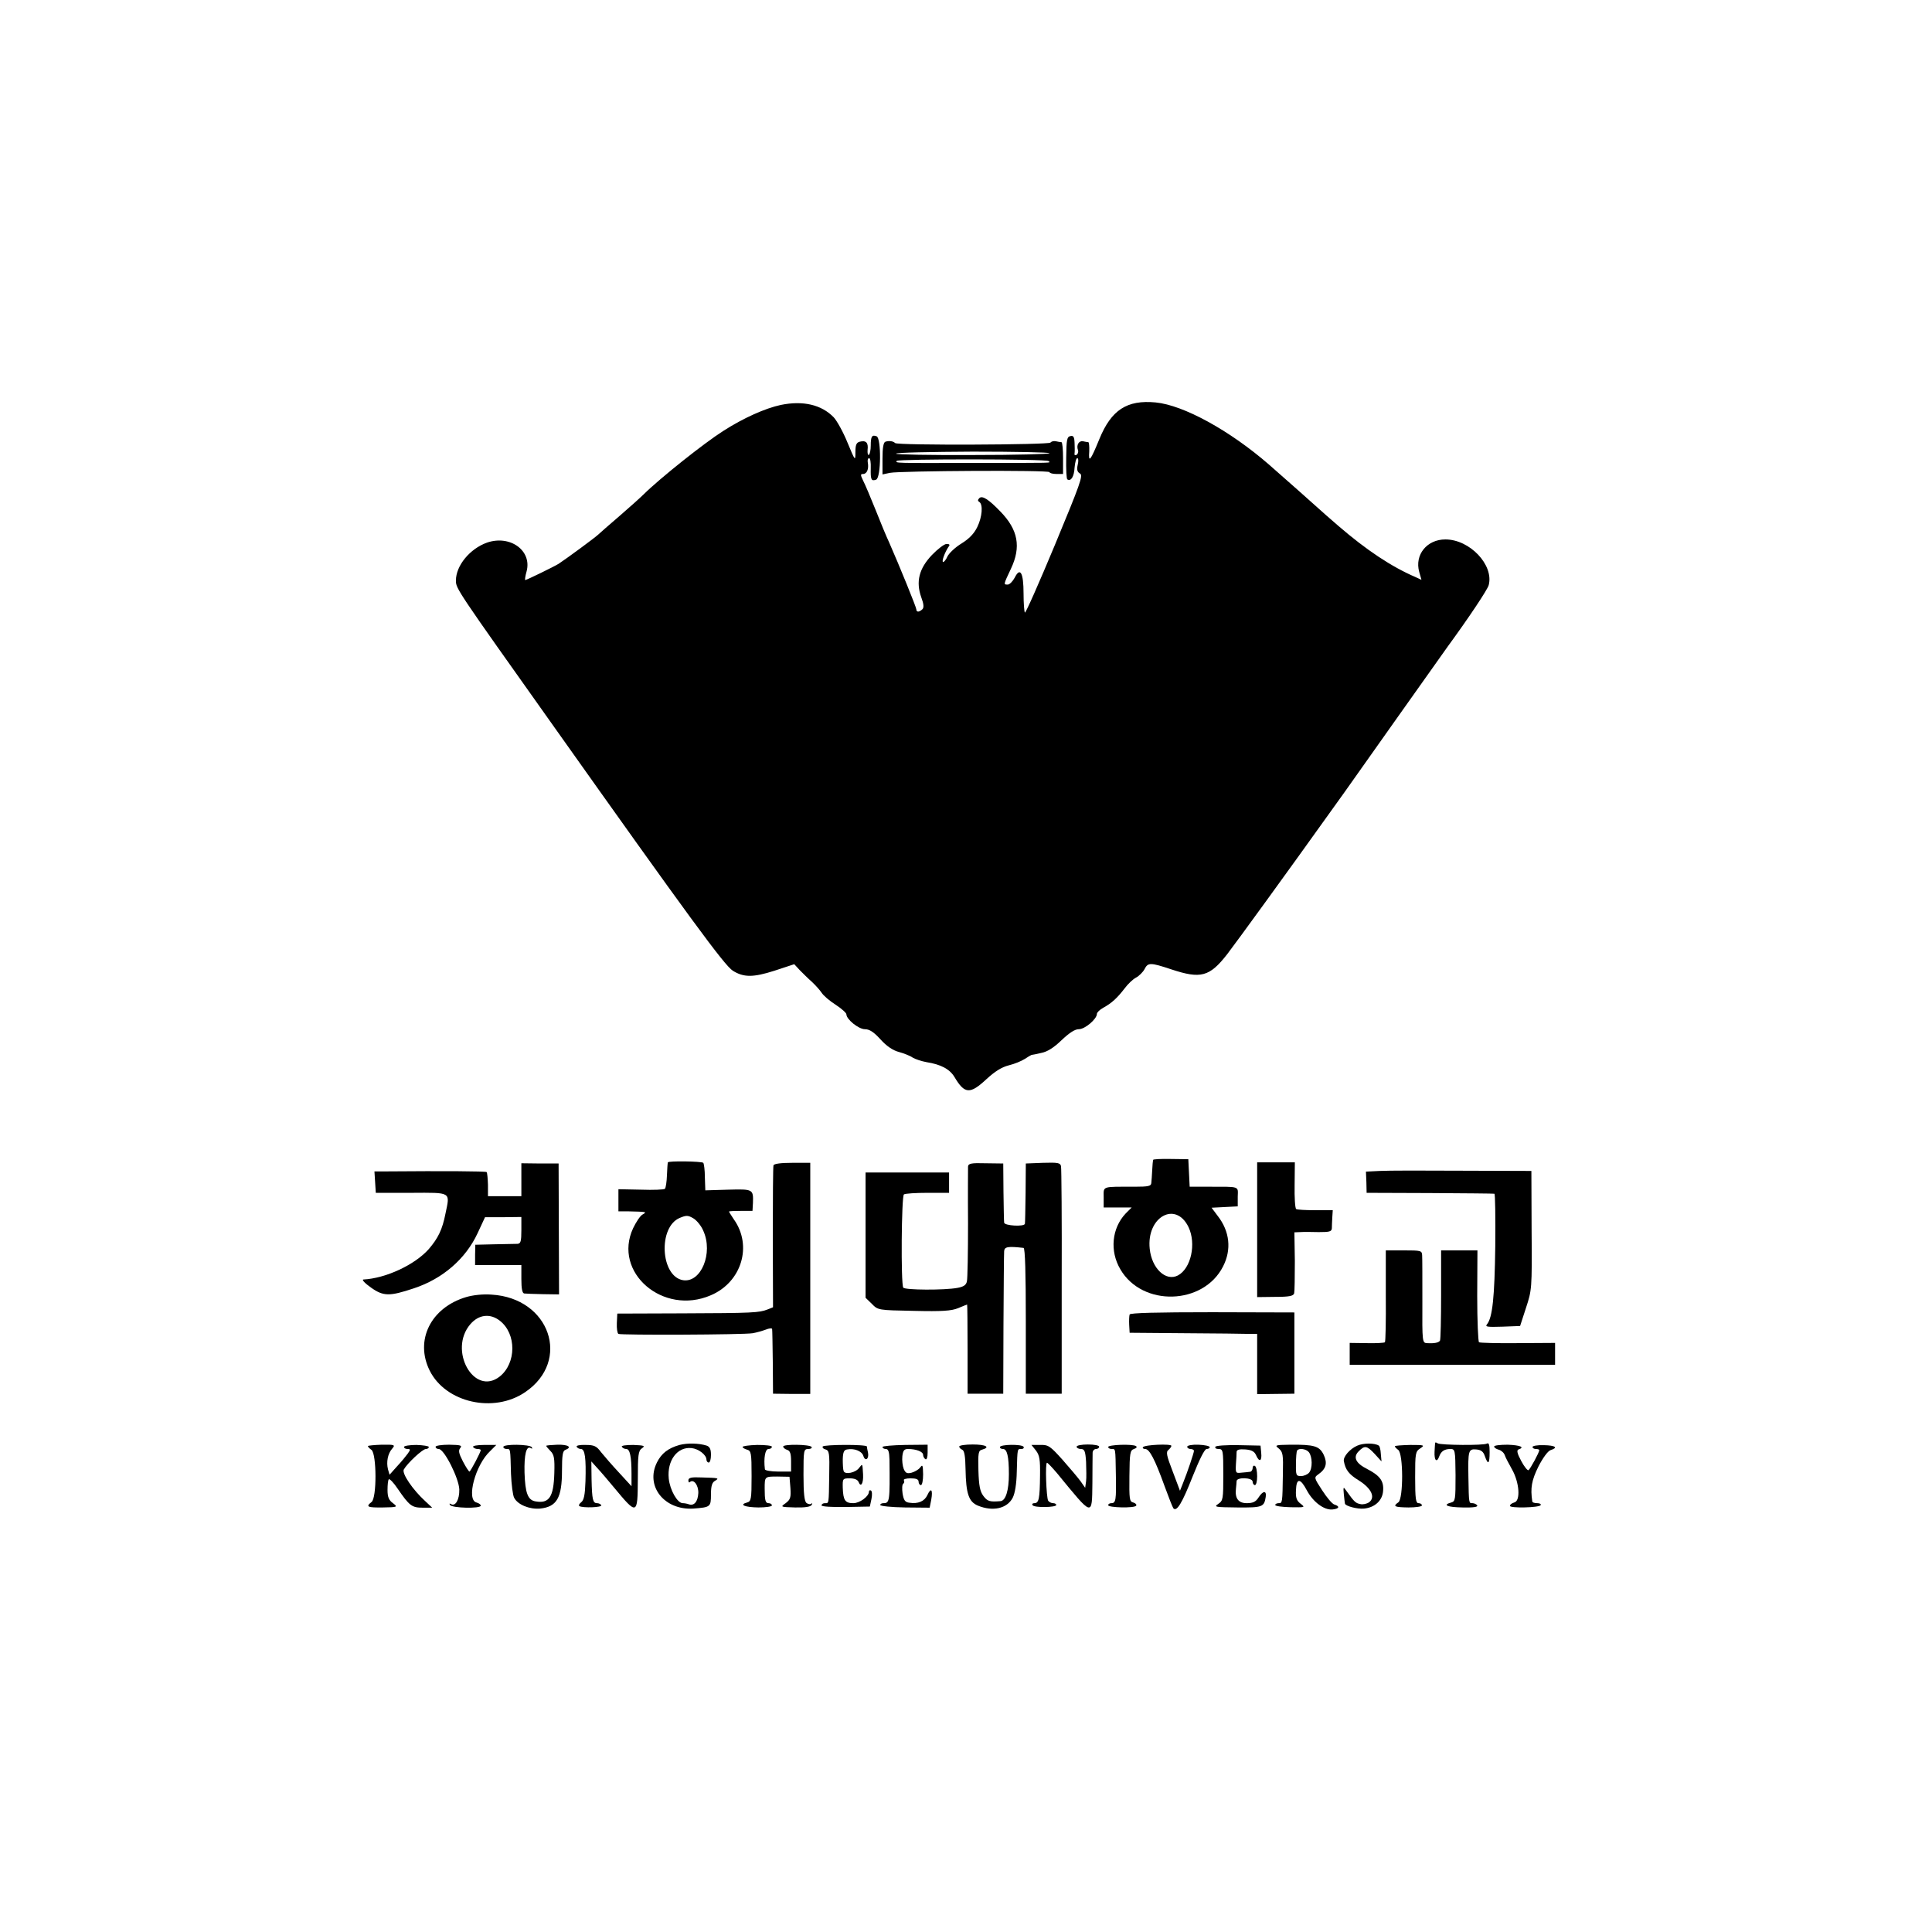 <?xml version="1.0" standalone="no"?>
<!DOCTYPE svg PUBLIC "-//W3C//DTD SVG 20010904//EN"
 "http://www.w3.org/TR/2001/REC-SVG-20010904/DTD/svg10.dtd">
<svg version="1.0" xmlns="http://www.w3.org/2000/svg"
 width="856pt" height="856pt" viewBox="0 0 856 856"
 preserveAspectRatio="xMidYMid meet">
<g transform="translate(0,856) scale(0.1,-0.1)"
fill="#000000" stroke="none">
<path d="M3460 6766 c-70 -15 -166 -58 -255 -115 -85 -54 -280 -209 -354 -282
-14 -14 -62 -57 -106 -95 -44 -38 -87 -75 -95 -83 -15 -14 -137 -104 -175
-129 -21 -13 -142 -72 -148 -72 -2 0 0 17 6 38 25 92 -72 163 -175 128 -76
-27 -138 -102 -138 -168 0 -36 0 -36 431 -643 600 -846 759 -1063 796 -1086
48 -30 90 -30 184 0 l88 29 25 -27 c14 -14 37 -37 53 -51 15 -14 35 -36 43
-48 8 -13 36 -37 63 -54 26 -17 47 -36 47 -42 0 -22 54 -66 82 -66 20 0 39
-12 69 -45 27 -30 55 -49 82 -56 22 -6 50 -17 61 -25 12 -7 39 -16 61 -20 64
-10 103 -31 124 -66 45 -76 69 -77 142 -9 37 34 67 53 99 61 25 6 56 19 70 28
14 9 27 17 30 18 3 0 23 4 44 9 26 5 55 23 89 56 35 33 59 49 77 49 27 0 80
45 80 68 0 6 12 18 28 27 37 20 62 43 95 86 14 19 37 41 51 48 13 7 30 24 37
37 15 30 26 30 119 -1 130 -43 169 -33 247 67 40 52 269 367 459 633 24 33 51
71 61 85 10 14 113 160 230 325 117 165 219 309 227 320 90 123 178 254 182
273 23 89 -84 202 -192 202 -82 0 -137 -68 -116 -144 l10 -35 -26 12 c-107 46
-218 120 -341 226 -42 36 -78 68 -81 71 -6 6 -181 161 -228 202 -174 151 -378
263 -502 275 -127 12 -196 -33 -249 -162 -40 -98 -49 -108 -45 -55 1 22 -1 40
-4 41 -4 0 -15 2 -24 4 -18 3 -30 -17 -22 -39 3 -8 0 -17 -6 -21 -6 -4 -11 -1
-9 6 1 8 1 29 0 47 -1 26 -5 33 -18 30 -16 -3 -18 -16 -19 -96 -1 -51 1 -94 5
-96 16 -10 30 12 32 52 2 23 7 42 12 42 5 0 6 -13 2 -29 -5 -22 -2 -32 10 -39
15 -8 1 -46 -111 -316 -70 -168 -130 -304 -133 -300 -3 3 -6 41 -6 84 0 93
-15 119 -39 71 -9 -17 -23 -31 -31 -31 -19 0 -20 -2 14 70 46 97 32 173 -47
254 -51 53 -80 72 -93 59 -8 -8 -7 -13 0 -17 17 -11 13 -66 -9 -111 -14 -29
-36 -52 -70 -73 -28 -17 -55 -43 -62 -57 -6 -14 -15 -25 -19 -25 -9 0 8 45 24
68 7 8 4 12 -9 12 -10 0 -39 -22 -65 -49 -57 -60 -72 -118 -47 -188 11 -29 12
-45 5 -52 -14 -14 -27 -14 -27 -1 0 9 -74 191 -121 298 -11 23 -38 88 -60 144
-22 55 -47 114 -55 129 -12 25 -12 29 0 29 17 0 26 22 21 50 -2 11 0 20 6 20
5 0 8 -20 7 -45 -1 -50 2 -58 24 -50 22 9 23 184 2 192 -21 8 -26 -1 -26 -41
0 -20 -4 -38 -8 -41 -5 -3 -7 7 -6 22 4 32 -7 43 -35 36 -15 -4 -19 -15 -19
-47 0 -40 -1 -39 -35 43 -19 47 -47 97 -61 112 -54 56 -136 75 -234 55z"/>
<path d="M3923 6603 c-9 -3 -13 -28 -13 -75 l0 -70 33 7 c46 9 707 13 707 3 0
-4 14 -8 30 -8 l30 0 0 70 c0 39 -3 70 -7 71 -5 0 -16 2 -25 4 -10 2 -20 -1
-24 -6 -6 -10 -677 -13 -688 -2 -9 9 -27 11 -43 6z m727 -51 c0 -4 -153 -8
-340 -8 -187 -1 -340 2 -340 6 0 5 153 8 340 9 187 0 340 -3 340 -7z m-4 -35
c9 -9 36 -8 -326 -8 -365 -1 -352 -1 -347 9 6 9 664 9 673 -1z"/>
<path d="M5109 3421 c-1 -3 -3 -24 -4 -46 -1 -22 -3 -47 -4 -57 -1 -13 -13
-16 -73 -16 -149 0 -138 4 -138 -47 l0 -45 62 0 62 0 -27 -27 c-61 -65 -71
-166 -23 -247 97 -167 368 -159 455 13 38 74 30 155 -24 224 l-27 36 58 3 58
3 0 43 c1 48 13 44 -136 44 l-77 0 -3 61 -3 61 -77 1 c-43 1 -79 -1 -79 -4z
m157 -298 c35 -74 11 -183 -47 -214 -54 -28 -116 31 -125 118 -15 141 115 214
172 96z"/>
<path d="M2959 3410 c-1 -3 -3 -29 -4 -57 -1 -29 -5 -56 -9 -60 -3 -4 -51 -6
-106 -4 l-100 2 0 -49 0 -49 43 0 c82 -2 85 -2 64 -14 -11 -6 -29 -34 -42 -61
-91 -196 133 -388 344 -297 137 58 186 220 102 337 -11 17 -21 32 -21 34 0 2
24 3 52 3 l52 0 2 35 c2 61 1 62 -110 59 l-101 -3 -2 58 c0 32 -4 60 -7 64 -8
7 -155 9 -157 2z m157 -303 c45 -99 -10 -232 -90 -219 -100 17 -111 236 -14
276 29 12 36 12 60 -2 14 -8 35 -33 44 -55z"/>
<path d="M2310 3333 l0 -73 -74 0 -74 0 0 51 c-1 28 -3 53 -6 56 -4 4 -192 5
-439 3 l-58 0 3 -47 3 -48 157 0 c180 1 172 5 152 -91 -14 -72 -33 -110 -74
-158 -62 -70 -191 -130 -290 -135 -8 -1 7 -17 34 -36 55 -39 82 -39 190 -3
127 42 229 130 282 244 l33 71 81 0 80 1 0 -59 c0 -49 -3 -59 -17 -60 -10 0
-56 -1 -103 -2 l-84 -2 -1 -45 0 -45 103 0 102 0 0 -62 c0 -43 4 -63 13 -64 6
-1 44 -2 83 -3 l71 -1 -1 290 -1 290 -82 0 -83 1 0 -73z"/>
<path d="M3427 3397 c-2 -7 -3 -151 -3 -321 l1 -308 -25 -10 c-36 -14 -63 -16
-380 -17 l-285 -1 -2 -42 c-1 -24 2 -45 7 -48 10 -6 554 -4 595 3 17 3 42 10
58 16 15 6 27 7 28 3 1 -4 2 -70 3 -147 l1 -140 83 -1 82 0 0 512 0 512 -79 0
c-51 0 -81 -4 -84 -11z"/>
<path d="M4289 3391 c0 -9 -1 -122 0 -251 0 -129 -2 -245 -5 -257 -3 -16 -14
-24 -41 -29 -58 -11 -234 -10 -241 1 -11 17 -8 406 3 413 6 4 53 7 105 7 l95
0 0 45 0 45 -185 0 -185 0 0 -277 0 -278 28 -27 c27 -28 28 -28 186 -31 127
-3 166 0 196 12 21 9 39 16 40 16 1 0 2 -89 2 -197 l0 -198 79 0 79 0 1 305
c1 168 2 314 3 326 1 20 16 23 86 15 7 -1 10 -113 10 -323 l0 -323 79 0 80 0
0 495 c1 272 -1 503 -3 513 -3 15 -14 17 -80 15 l-76 -3 -1 -130 c-1 -71 -2
-133 -3 -137 -2 -14 -91 -9 -92 5 -1 6 -2 68 -3 137 l-1 125 -77 1 c-66 2 -78
-1 -79 -15z"/>
<path d="M5570 3111 l0 -298 80 1 c63 0 81 4 84 16 2 8 3 72 3 143 l-2 127 25
1 c14 1 51 1 83 0 47 0 57 2 58 17 0 9 1 31 2 49 l2 31 -77 0 c-42 0 -80 2
-85 5 -5 3 -8 51 -7 106 l1 101 -83 0 -84 0 0 -299z"/>
<path d="M6114 3372 l-62 -3 2 -47 1 -47 280 -1 c154 -1 283 -2 286 -3 4 0 5
-106 4 -233 -3 -224 -12 -316 -37 -346 -9 -11 3 -12 68 -10 l79 3 26 80 c26
79 27 84 25 343 l-1 264 -305 1 c-168 1 -333 1 -366 -1z"/>
<path d="M6140 2819 c1 -111 -1 -204 -4 -206 -3 -3 -39 -5 -80 -4 l-76 1 0
-48 0 -49 455 0 455 0 0 49 0 48 -164 -1 c-90 -1 -168 1 -173 4 -4 3 -8 96 -8
206 l1 201 -81 0 -80 0 0 -196 c0 -108 -2 -199 -5 -204 -6 -9 -25 -13 -57 -11
-21 1 -22 3 -21 184 0 100 0 192 -1 205 -1 21 -5 22 -81 22 l-80 0 0 -201z"/>
<path d="M2065 2813 c-157 -47 -228 -192 -161 -326 71 -142 284 -190 423 -95
205 139 109 417 -149 432 -38 3 -83 -2 -113 -11z m150 -105 c74 -58 73 -188
-1 -247 -114 -89 -229 117 -130 232 37 43 88 49 131 15z"/>
<path d="M5005 2736 c-2 -6 -3 -27 -2 -46 l2 -35 245 -2 c135 -1 262 -2 283
-3 l37 0 0 -133 0 -134 83 1 82 1 0 180 0 180 -364 1 c-245 0 -364 -3 -366
-10z"/>
<path d="M3011 2158 c-50 -14 -80 -37 -100 -77 -53 -105 32 -213 161 -205 76
6 78 7 78 63 0 37 5 53 18 60 20 12 17 13 -60 15 -45 2 -58 -1 -58 -13 0 -8 3
-11 6 -8 17 16 39 -13 38 -48 -2 -39 -19 -58 -42 -50 -8 3 -20 5 -27 5 -24 0
-57 59 -62 109 -8 80 38 142 101 135 31 -3 66 -30 66 -51 0 -7 5 -13 10 -13 6
0 10 15 10 34 0 25 -5 36 -19 41 -35 11 -85 12 -120 3z"/>
<path d="M6014 2155 c-33 -14 -63 -49 -60 -68 7 -39 22 -59 66 -86 56 -35 75
-75 46 -97 -10 -7 -28 -11 -39 -8 -21 4 -27 10 -62 59 -13 19 -14 18 -11 -15
2 -19 4 -38 5 -42 2 -11 55 -25 85 -22 48 5 81 36 84 78 4 44 -14 68 -70 97
-52 26 -64 53 -38 79 27 27 36 25 71 -12 l30 -33 -3 33 c-1 19 -5 35 -9 37
-18 12 -68 12 -95 0z"/>
<path d="M6359 2168 c-1 -2 -2 -20 -3 -40 -2 -39 10 -51 21 -20 8 22 23 32 49
32 21 0 22 -4 23 -116 0 -108 -1 -116 -19 -121 -41 -11 -18 -21 51 -22 46 -1
68 2 64 9 -3 5 -13 10 -21 10 -16 0 -16 -4 -18 115 -2 118 0 126 35 123 21 -2
31 -9 38 -30 14 -40 21 -35 21 18 0 32 -3 43 -12 38 -14 -9 -204 -7 -218 1 -6
4 -10 5 -11 3z"/>
<path d="M1630 2153 c0 -3 7 -11 16 -17 23 -18 24 -214 0 -231 -27 -21 -18
-25 51 -24 65 1 66 2 44 19 -18 13 -24 27 -24 58 0 23 2 45 6 48 3 3 21 -15
39 -42 52 -76 63 -84 111 -84 l42 0 -30 28 c-56 51 -105 123 -96 141 15 27 83
91 98 91 7 0 13 4 13 9 0 4 -25 8 -55 9 -30 0 -55 -4 -55 -9 0 -5 7 -9 16 -9
13 0 13 -3 1 -20 -8 -11 -29 -37 -48 -57 l-33 -37 -7 24 c-8 32 -1 70 19 92
14 16 11 18 -47 17 -33 -1 -61 -4 -61 -6z"/>
<path d="M1930 2150 c0 -6 6 -10 14 -10 24 0 89 -129 91 -179 1 -45 -17 -77
-37 -65 -7 4 -8 2 -4 -4 8 -14 136 -17 136 -3 0 5 -8 11 -19 14 -46 12 -5 167
61 228 l27 27 -54 0 c-30 0 -52 -4 -49 -9 3 -5 12 -9 20 -9 8 0 14 -2 14 -5 0
-9 -45 -94 -50 -95 -3 0 -16 20 -29 45 -18 35 -21 48 -12 59 10 12 2 14 -49
15 -33 0 -60 -4 -60 -9z"/>
<path d="M2230 2149 c0 -5 7 -9 15 -9 17 0 16 4 19 -110 2 -47 8 -95 14 -106
16 -31 68 -52 115 -48 74 8 97 47 97 169 0 67 3 87 15 91 31 12 13 24 -35 23
-27 -1 -50 -3 -50 -5 0 -2 9 -13 19 -23 16 -16 19 -32 17 -98 -3 -106 -23
-136 -84 -125 -34 6 -45 38 -48 127 -2 81 8 121 28 109 6 -4 8 -3 4 4 -8 13
-126 15 -126 1z"/>
<path d="M2555 2150 c3 -6 12 -10 19 -10 18 0 23 -42 20 -143 -2 -61 -7 -84
-19 -93 -9 -7 -12 -14 -8 -17 15 -9 103 -6 97 4 -3 5 -11 9 -19 9 -18 0 -22
15 -24 105 l-1 80 27 -30 c16 -17 48 -55 73 -85 103 -124 105 -124 106 35 0
108 2 127 18 138 16 11 11 13 -38 15 -34 0 -54 -3 -51 -8 4 -6 12 -10 20 -10
16 0 23 -34 23 -110 l0 -55 -55 60 c-31 33 -66 74 -80 91 -20 27 -30 32 -69
32 -26 1 -42 -3 -39 -8z"/>
<path d="M3290 2149 c0 -3 9 -9 20 -12 18 -5 20 -14 20 -117 0 -103 -2 -112
-20 -117 -37 -10 -11 -21 50 -22 33 0 60 4 60 9 0 6 -7 10 -15 10 -14 0 -17
14 -17 65 0 53 0 53 56 53 l54 -1 4 -49 c3 -43 0 -52 -21 -68 -24 -17 -24 -17
42 -19 44 -1 68 3 73 11 4 7 4 10 -1 6 -4 -4 -14 -3 -22 3 -9 8 -13 42 -13
125 0 108 1 114 21 114 11 0 18 4 15 9 -8 12 -126 13 -126 2 0 -5 8 -12 18
-15 13 -4 17 -17 17 -51 l0 -45 -57 0 c-32 0 -59 5 -59 10 -6 49 1 90 16 90 8
0 15 4 15 10 0 5 -29 8 -65 8 -36 -1 -65 -5 -65 -9z"/>
<path d="M3645 2151 c-2 -5 3 -11 13 -13 16 -5 18 -17 16 -114 -2 -131 -1
-124 -19 -124 -8 0 -15 -4 -15 -10 0 -5 44 -8 107 -7 l107 2 7 33 c4 18 3 35
-2 38 -5 3 -9 0 -9 -5 0 -21 -41 -51 -69 -51 -37 0 -45 13 -47 68 -1 41 0 42
31 42 21 0 35 -6 39 -16 10 -26 22 -7 20 33 -3 50 -2 49 -17 30 -15 -22 -63
-32 -69 -15 -3 7 -4 31 -4 53 1 30 5 41 19 43 32 6 65 -7 72 -28 8 -27 26 -15
21 13 -3 12 -5 25 -5 28 -1 10 -190 9 -196 0z"/>
<path d="M3910 2149 c0 -5 7 -9 15 -9 11 0 15 -12 16 -47 2 -185 1 -193 -27
-193 -8 0 -14 -4 -14 -8 0 -5 49 -10 110 -11 l109 -1 7 35 c8 45 -1 56 -17 21
-13 -28 -41 -40 -80 -34 -19 2 -25 11 -30 41 -3 21 -2 40 3 43 4 3 6 10 3 15
-4 5 10 9 29 9 25 0 36 -4 36 -15 0 -8 5 -15 10 -15 6 0 10 21 10 48 -1 40 -2
45 -13 30 -7 -9 -24 -19 -38 -23 -20 -5 -27 -2 -35 17 -5 13 -8 38 -6 56 3 25
8 32 25 32 37 0 67 -12 67 -26 0 -7 5 -16 10 -19 6 -4 10 8 10 29 l0 35 -100
-1 c-55 -1 -100 -5 -100 -9z"/>
<path d="M4250 2151 c0 -5 6 -11 13 -14 10 -4 14 -29 15 -87 2 -108 14 -144
55 -161 66 -27 129 -13 154 35 10 20 17 61 18 116 3 106 2 100 21 100 8 0 12
5 9 10 -8 12 -105 11 -105 -2 0 -4 6 -8 14 -8 18 0 26 -32 26 -112 0 -71 -14
-117 -37 -119 -48 -4 -58 -1 -76 23 -15 20 -20 45 -22 113 -2 78 0 88 16 92
39 11 17 23 -41 23 -33 0 -60 -4 -60 -9z"/>
<path d="M4590 2133 c16 -21 19 -40 18 -111 -1 -102 -5 -122 -25 -122 -8 0
-12 -4 -8 -9 7 -12 105 -10 105 1 0 4 -6 8 -14 8 -8 0 -18 5 -22 11 -8 14 -14
169 -5 168 3 0 23 -21 45 -47 159 -194 154 -193 156 -44 0 64 1 125 1 135 0 9
7 17 15 17 8 0 14 5 14 10 0 6 -22 10 -50 10 -27 0 -50 -4 -50 -10 0 -5 9 -10
19 -10 16 0 20 -9 23 -57 1 -32 2 -71 0 -86 l-4 -29 -21 30 c-12 16 -48 59
-80 95 -54 60 -62 66 -98 65 l-39 0 20 -25z"/>
<path d="M4910 2149 c0 -5 7 -9 15 -9 18 0 17 7 19 -115 2 -111 0 -125 -20
-125 -8 0 -14 -4 -14 -9 0 -11 117 -14 124 -2 3 5 -3 11 -13 14 -17 4 -18 15
-17 117 1 102 3 114 20 120 12 4 15 9 9 13 -16 10 -123 6 -123 -4z"/>
<path d="M5064 2148 c-3 -4 2 -8 10 -8 19 0 43 -46 86 -165 18 -49 35 -93 39
-98 15 -16 39 24 85 141 30 75 53 122 62 122 8 0 14 4 14 8 0 5 -22 10 -50 11
-28 1 -50 -3 -50 -9 0 -5 7 -10 15 -10 8 0 15 -4 15 -8 0 -9 -29 -95 -50 -147
l-12 -30 -32 85 c-27 70 -31 87 -19 96 7 6 13 14 13 18 0 10 -120 5 -126 -6z"/>
<path d="M5385 2150 c-3 -6 3 -10 14 -10 20 0 21 -6 21 -114 0 -107 -1 -115
-22 -129 -21 -14 -15 -15 84 -16 112 -1 119 2 126 47 4 29 -12 28 -32 -3 -12
-19 -25 -25 -52 -25 -37 0 -53 21 -48 64 1 11 3 27 3 34 1 18 71 16 71 -3 0
-8 5 -15 10 -15 6 0 10 18 10 39 0 22 -4 43 -10 46 -5 3 -10 -1 -10 -9 0 -9
-6 -17 -12 -17 -7 -1 -25 -3 -39 -4 -24 -3 -25 -1 -23 38 2 23 3 48 3 55 1 9
13 12 39 10 27 -2 40 -9 47 -25 14 -33 27 -28 23 10 l-3 32 -97 2 c-54 1 -100
-2 -103 -7z"/>
<path d="M5666 2142 c18 -15 20 -27 18 -112 -2 -130 -2 -130 -19 -130 -8 0
-15 -4 -15 -8 0 -5 30 -9 68 -10 65 -1 66 -1 44 16 -17 13 -22 26 -20 60 2 54
19 54 48 -1 28 -52 76 -88 113 -85 31 3 35 14 9 22 -10 3 -34 32 -54 63 -36
55 -36 57 -18 70 36 25 42 50 25 87 -19 39 -41 46 -150 45 -66 -1 -68 -2 -49
-17z m133 -16 c16 -20 17 -72 1 -91 -7 -8 -23 -15 -36 -15 -21 0 -23 4 -22 53
0 28 2 55 5 60 7 12 40 8 52 -7z"/>
<path d="M6180 2152 c0 -3 7 -10 15 -16 23 -17 23 -215 1 -232 -26 -18 -19
-22 44 -23 33 0 60 4 60 9 0 6 -7 10 -15 10 -12 0 -15 19 -15 114 0 107 1 115
23 129 21 14 18 15 -45 15 -38 -1 -68 -3 -68 -6z"/>
<path d="M6620 2151 c0 -5 9 -11 20 -14 11 -3 23 -13 27 -24 3 -10 18 -38 32
-63 33 -58 39 -140 10 -147 -10 -3 -19 -9 -19 -15 0 -11 129 -8 136 3 3 5 -4
9 -15 9 -12 0 -22 3 -22 8 -9 59 -3 93 27 154 20 39 42 69 54 73 35 11 22 21
-30 22 -27 1 -50 -3 -50 -8 0 -5 7 -9 15 -9 8 0 15 -2 15 -5 0 -10 -40 -84
-48 -89 -4 -2 -19 16 -32 41 -18 33 -21 48 -12 51 30 10 7 19 -48 21 -33 0
-60 -3 -60 -8z"/>
</g>
</svg>
